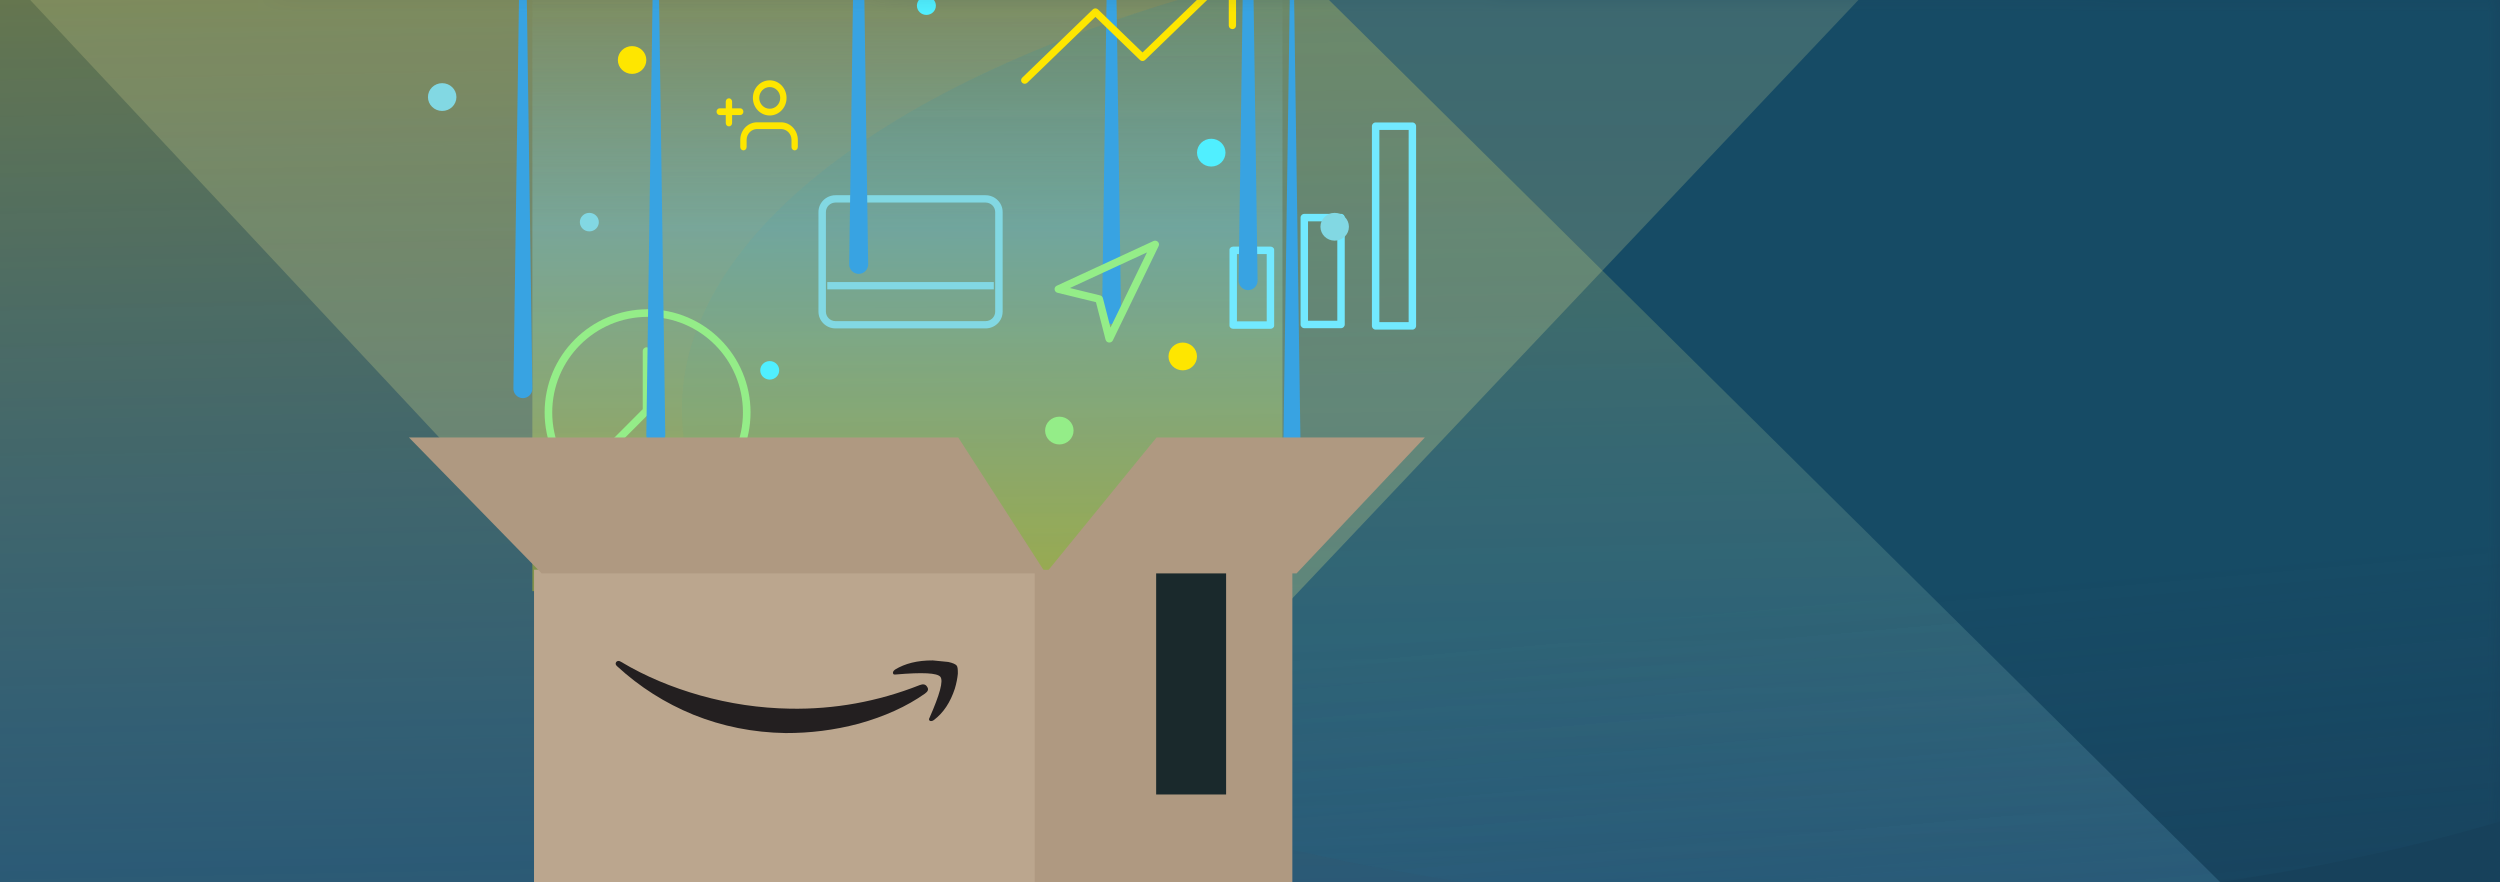 <svg width="102" height="36" viewBox="0 0 102 36" fill="none" xmlns="http://www.w3.org/2000/svg">
<g id="Graphic" clip-path="url(#clip0_617_9333)">
<g id="Default">
<path id="Rectangle" fill-rule="evenodd" clip-rule="evenodd" d="M-1 -1L169.12 -0.725V36.438H-1V-1Z" fill="#17415B"/>
<mask id="mask0_617_9333" style="mask-type:alpha" maskUnits="userSpaceOnUse" x="-1" y="-1" width="104" height="38">
<path id="Rectangle_2" fill-rule="evenodd" clip-rule="evenodd" d="M-1 -1L102.188 -0.721V37H-1V-1Z" fill="white"/>
</mask>
<g mask="url(#mask0_617_9333)">
<path id="Path 39" fill-rule="evenodd" clip-rule="evenodd" d="M148.668 93.487L48.711 -5.457L-0.07 -5.457V93.487H148.668Z" fill="url(#paint0_linear_617_9333)"/>
<ellipse id="Oval 2" rx="47.357" ry="20.388" transform="matrix(-1 0 0 1 75.175 16.713)" fill="url(#paint1_linear_617_9333)"/>
<path id="Path 28" opacity="0.711" fill-rule="evenodd" clip-rule="evenodd" d="M26.437 26.961L-0.309 -1.65L70.243 -1.927H77.646L49.59 27.728" fill="url(#paint2_linear_617_9333)"/>
<g id="Group 11">
<rect id="Rectangle_3" opacity="0.372" x="21.721" y="-5.435" width="30.603" height="29.553" fill="url(#paint3_linear_617_9333)"/>
<g id="Group 26">
<path id="Oval" fill-rule="evenodd" clip-rule="evenodd" d="M30.622 16.828C30.622 19.153 28.741 21.038 26.422 21.038C24.102 21.038 22.221 19.153 22.221 16.828C22.221 14.503 24.102 12.618 26.422 12.618C28.741 12.618 30.622 14.503 30.622 16.828ZM22.531 16.828C22.531 18.981 24.273 20.727 26.421 20.727C28.57 20.727 30.312 18.981 30.312 16.828C30.312 14.674 28.57 12.928 26.421 12.928C24.273 12.928 22.531 14.674 22.531 16.828Z" fill="#94ED88"/>
<path id="Shape" d="M25.055 17.865C24.995 17.926 24.995 18.024 25.056 18.085C25.116 18.145 25.214 18.145 25.275 18.084L26.488 16.868C26.517 16.839 26.534 16.8 26.534 16.758V14.326C26.534 14.24 26.464 14.17 26.379 14.17C26.293 14.17 26.224 14.24 26.224 14.326V16.694L25.055 17.865Z" fill="#94ED88"/>
</g>
<g id="Group 12">
<path id="Rectangle-path" fill-rule="evenodd" clip-rule="evenodd" d="M34.092 7.965H40.209C40.595 7.965 40.908 8.272 40.908 8.651V12.714C40.908 13.093 40.595 13.4 40.209 13.4H34.092C33.706 13.4 33.393 13.093 33.393 12.714V8.651C33.393 8.272 33.706 7.965 34.092 7.965ZM40.604 8.652C40.604 8.438 40.427 8.264 40.209 8.264H34.092C33.873 8.264 33.697 8.438 33.697 8.652V12.715C33.697 12.929 33.873 13.102 34.092 13.102H40.209C40.427 13.102 40.604 12.929 40.604 12.715V8.652Z" fill="#82D8E3"/>
<path id="Shape_2" d="M40.547 11.806V11.508H33.753V11.806H40.547Z" fill="#82D8E3"/>
</g>
<g id="Group 19">
<path id="Rectangle-path_2" fill-rule="evenodd" clip-rule="evenodd" d="M56.126 4.996H57.625C57.709 4.996 57.777 5.064 57.777 5.148V13.296C57.777 13.381 57.709 13.449 57.625 13.449H56.126C56.042 13.449 55.974 13.381 55.974 13.296V5.148C55.974 5.064 56.042 4.996 56.126 4.996ZM56.278 13.144H57.473V5.301H56.278V13.144Z" fill="#72E9FF"/>
<path id="Rectangle-path_3" fill-rule="evenodd" clip-rule="evenodd" d="M53.215 8.726H54.714C54.798 8.726 54.866 8.794 54.866 8.878V13.238C54.866 13.322 54.798 13.39 54.714 13.39H53.215C53.131 13.39 53.063 13.322 53.063 13.238V8.878C53.063 8.794 53.131 8.726 53.215 8.726ZM53.367 13.085H54.562V9.031H53.367V13.085Z" fill="#72E9FF"/>
<path id="Rectangle-path_4" fill-rule="evenodd" clip-rule="evenodd" d="M50.316 10.061H51.832C51.917 10.061 51.986 10.119 51.986 10.191V13.286C51.986 13.358 51.917 13.416 51.832 13.416H50.316C50.232 13.416 50.163 13.358 50.163 13.286V10.191C50.163 10.119 50.232 10.061 50.316 10.061ZM50.467 13.111H51.682V10.366H50.467V13.111Z" fill="#72E9FF"/>
</g>
<g id="Rectangle_4" filter="url(#filter0_f_617_9333)">
<path fill-rule="evenodd" clip-rule="evenodd" d="M52.711 -6.306L53.098 20.765C53.101 20.981 52.927 21.158 52.711 21.158C52.495 21.158 52.321 20.981 52.324 20.765L52.711 -6.306Z" fill="#38A3E2"/>
</g>
<g id="Rectangle_5" filter="url(#filter1_f_617_9333)">
<path fill-rule="evenodd" clip-rule="evenodd" d="M50.923 -15.626L51.31 11.445C51.313 11.661 51.139 11.838 50.923 11.838C50.707 11.838 50.533 11.661 50.536 11.445L50.923 -15.626Z" fill="#38A3E2"/>
</g>
<g id="Rectangle_6" filter="url(#filter2_f_617_9333)">
<path fill-rule="evenodd" clip-rule="evenodd" d="M26.757 -9.329L27.144 17.741C27.147 17.957 26.973 18.134 26.757 18.134C26.541 18.134 26.367 17.957 26.37 17.741L26.757 -9.329Z" fill="#38A3E2"/>
</g>
<g id="Rectangle_7" filter="url(#filter3_f_617_9333)">
<path fill-rule="evenodd" clip-rule="evenodd" d="M45.351 -14.243L45.738 12.828C45.741 13.043 45.567 13.22 45.351 13.22C45.135 13.22 44.961 13.043 44.964 12.828L45.351 -14.243Z" fill="#38A3E2"/>
</g>
<g id="Oval_2" filter="url(#filter4_f_617_9333)">
<ellipse cx="37.797" cy="0.231" rx="0.387" ry="0.378" fill="#50EFFF"/>
</g>
<g id="Oval_3" filter="url(#filter5_f_617_9333)">
<ellipse cx="43.221" cy="17.567" rx="0.581" ry="0.567" fill="#94ED88"/>
</g>
<g id="Group 6 Copy">
<path id="Fill 1" fill-rule="evenodd" clip-rule="evenodd" d="M21.791 37.187H52.728V23.248H21.791V37.187Z" fill="#AF9981"/>
<path id="Fill 2" fill-rule="evenodd" clip-rule="evenodd" d="M21.791 37.187H42.215V23.248H21.791V37.187Z" fill="#BBA68E"/>
<path id="Fill 7" fill-rule="evenodd" clip-rule="evenodd" d="M47.171 32.415H50.025V22.665H47.171V32.415Z" fill="#1A292C"/>
<path id="Fill 30" fill-rule="evenodd" clip-rule="evenodd" d="M42.666 23.394L47.189 17.848H58.135L52.899 23.394H42.666Z" fill="#AF9981"/>
<path id="Fill 31" fill-rule="evenodd" clip-rule="evenodd" d="M42.666 23.394L39.096 17.848H16.685L22.101 23.394H42.666Z" fill="#AF9981"/>
<g id="Group">
<path id="Fill 3" fill-rule="evenodd" clip-rule="evenodd" d="M25.142 27.008C25.191 26.955 25.26 26.949 25.342 27.005C26.328 27.595 27.407 28.044 28.57 28.374C29.768 28.711 30.988 28.893 32.233 28.914C34.041 28.945 35.808 28.63 37.526 27.951C37.657 27.899 37.767 27.914 37.827 28.023C37.901 28.125 37.858 28.212 37.739 28.298C36.994 28.825 36.086 29.235 35.035 29.527C34.026 29.794 33.033 29.912 32.05 29.909C30.723 29.887 29.476 29.637 28.288 29.159C27.134 28.687 26.1 28.029 25.187 27.191C25.112 27.129 25.1 27.068 25.142 27.008Z" fill="#231F20"/>
<path id="Fill 5" fill-rule="evenodd" clip-rule="evenodd" d="M39.03 27.152C38.982 27.098 38.879 27.05 38.692 27.008L38.06 26.945C37.434 26.941 36.924 27.07 36.516 27.32C36.452 27.372 36.417 27.424 36.437 27.471C36.436 27.51 36.477 27.531 36.554 27.519C37.641 27.425 38.239 27.455 38.368 27.615C38.497 27.782 38.341 28.339 37.927 29.281C37.884 29.346 37.904 29.392 37.946 29.413C37.994 29.427 38.05 29.421 38.113 29.369C38.494 29.08 38.773 28.656 38.957 28.099C39.024 27.876 39.062 27.672 39.08 27.488C39.083 27.311 39.071 27.199 39.03 27.152Z" fill="#231F20"/>
</g>
</g>
<g id="Oval_4" filter="url(#filter6_f_617_9333)">
<ellipse cx="18.041" cy="3.96" rx="0.581" ry="0.567" fill="#82D8E3"/>
</g>
<g id="Oval_5" filter="url(#filter7_f_617_9333)">
<ellipse cx="25.789" cy="2.448" rx="0.581" ry="0.567" fill="#FEE600"/>
</g>
<g id="Oval_6" filter="url(#filter8_f_617_9333)">
<ellipse cx="31.405" cy="15.11" rx="0.387" ry="0.378" fill="#50EFFF"/>
</g>
<g id="Oval_7" filter="url(#filter9_f_617_9333)">
<ellipse cx="24.045" cy="9.063" rx="0.387" ry="0.378" fill="#82D8E3"/>
</g>
<g id="Oval_8" filter="url(#filter10_f_617_9333)">
<ellipse cx="28.5" cy="-1.332" rx="0.581" ry="0.567" fill="#94ED88"/>
</g>
<g id="Oval_9" filter="url(#filter11_f_617_9333)">
<ellipse cx="54.455" cy="9.252" rx="0.581" ry="0.567" fill="#82D8E3"/>
</g>
<g id="Oval_10" filter="url(#filter12_f_617_9333)">
<ellipse cx="48.256" cy="14.543" rx="0.581" ry="0.567" fill="#FEE600"/>
</g>
<g id="Oval_11" filter="url(#filter13_f_617_9333)">
<ellipse cx="49.419" cy="6.228" rx="0.581" ry="0.567" fill="#50EFFF"/>
</g>
<g id="Rectangle_8" filter="url(#filter14_f_617_9333)">
<path fill-rule="evenodd" clip-rule="evenodd" d="M21.334 -11.219L21.721 15.851C21.724 16.067 21.55 16.244 21.334 16.244C21.118 16.244 20.943 16.067 20.947 15.851L21.334 -11.219Z" fill="#38A3E2"/>
</g>
<g id="Rectangle_9" filter="url(#filter15_f_617_9333)">
<path fill-rule="evenodd" clip-rule="evenodd" d="M35.034 -16.289L35.421 10.781C35.424 10.997 35.25 11.174 35.034 11.174C34.818 11.174 34.644 10.997 34.647 10.781L35.034 -16.289Z" fill="#38A3E2"/>
</g>
<path id="Shape_3" fill-rule="evenodd" clip-rule="evenodd" d="M43.117 11.657C42.983 11.719 43.003 11.911 43.147 11.946L44.715 12.329L45.107 13.859C45.143 14 45.34 14.019 45.404 13.888L47.272 10.04C47.336 9.909 47.196 9.772 47.061 9.834L43.117 11.657ZM44.999 12.164C44.985 12.109 44.941 12.065 44.884 12.052L43.652 11.751L46.797 10.298L45.307 13.366L44.999 12.164Z" fill="#94ED88"/>
<g id="Group 20">
<path id="Shape_4" d="M50.163 -1.289C50.221 -1.345 50.315 -1.345 50.373 -1.288C50.431 -1.232 50.43 -1.14 50.372 -1.084L46.719 2.448C46.661 2.504 46.568 2.504 46.51 2.448L44.692 0.69L41.913 3.377C41.855 3.433 41.761 3.433 41.703 3.376C41.645 3.32 41.646 3.228 41.704 3.172L44.588 0.384C44.645 0.328 44.739 0.328 44.797 0.384L46.615 2.141L50.163 -1.289Z" fill="#FEE600"/>
<path id="Shape_5" d="M47.976 -1.042C47.894 -1.042 47.828 -1.107 47.828 -1.186C47.828 -1.266 47.894 -1.331 47.976 -1.331H50.283C50.365 -1.331 50.431 -1.266 50.431 -1.186V1.044C50.431 1.124 50.365 1.189 50.283 1.189C50.201 1.189 50.134 1.124 50.134 1.044V-1.042H47.976Z" fill="#FEE600"/>
</g>
<g id="Group 25">
<path id="Shape_6" d="M30.203 5.998C30.203 6.074 30.261 6.135 30.333 6.135C30.404 6.135 30.462 6.074 30.462 5.998V5.708C30.462 5.464 30.653 5.265 30.89 5.265H31.865C32.102 5.265 32.293 5.464 32.293 5.708V5.998C32.293 6.074 32.351 6.135 32.422 6.135C32.493 6.135 32.551 6.074 32.551 5.998V5.708C32.551 5.311 32.243 4.99 31.865 4.99H30.89C30.511 4.99 30.203 5.311 30.203 5.708V5.998Z" fill="#FEE600"/>
<path id="Oval_12" fill-rule="evenodd" clip-rule="evenodd" d="M32.091 3.995C32.091 4.392 31.783 4.712 31.405 4.712C31.026 4.712 30.718 4.392 30.718 3.995C30.718 3.598 31.026 3.277 31.405 3.277C31.783 3.277 32.091 3.598 32.091 3.995ZM30.977 3.995C30.977 4.239 31.168 4.437 31.405 4.437C31.642 4.437 31.833 4.239 31.833 3.995C31.833 3.751 31.642 3.552 31.405 3.552C31.168 3.552 30.977 3.751 30.977 3.995Z" fill="#FEE600"/>
<path id="Shape_7" d="M29.87 4.149C29.87 4.073 29.812 4.011 29.741 4.011C29.669 4.011 29.611 4.073 29.611 4.149V5.019C29.611 5.095 29.669 5.156 29.741 5.156C29.812 5.156 29.87 5.095 29.87 5.019V4.149Z" fill="#FEE600"/>
<path id="Shape_8" d="M29.365 4.419C29.293 4.419 29.235 4.481 29.235 4.557C29.235 4.632 29.293 4.694 29.365 4.694H30.201C30.272 4.694 30.33 4.632 30.33 4.557C30.33 4.481 30.272 4.419 30.201 4.419H29.365Z" fill="#FEE600"/>
</g>
</g>
</g>
</g>
</g>
<defs>
<filter id="filter0_f_617_9333" x="50.32" y="-8.309" width="4.782" height="31.471" filterUnits="userSpaceOnUse" color-interpolation-filters="sRGB">
<feFlood flood-opacity="0" result="BackgroundImageFix"/>
<feBlend mode="normal" in="SourceGraphic" in2="BackgroundImageFix" result="shape"/>
<feGaussianBlur stdDeviation="1.002" result="effect1_foregroundBlur_617_9333"/>
</filter>
<filter id="filter1_f_617_9333" x="48.532" y="-17.629" width="4.782" height="31.471" filterUnits="userSpaceOnUse" color-interpolation-filters="sRGB">
<feFlood flood-opacity="0" result="BackgroundImageFix"/>
<feBlend mode="normal" in="SourceGraphic" in2="BackgroundImageFix" result="shape"/>
<feGaussianBlur stdDeviation="1.002" result="effect1_foregroundBlur_617_9333"/>
</filter>
<filter id="filter2_f_617_9333" x="24.366" y="-11.333" width="4.782" height="31.471" filterUnits="userSpaceOnUse" color-interpolation-filters="sRGB">
<feFlood flood-opacity="0" result="BackgroundImageFix"/>
<feBlend mode="normal" in="SourceGraphic" in2="BackgroundImageFix" result="shape"/>
<feGaussianBlur stdDeviation="1.002" result="effect1_foregroundBlur_617_9333"/>
</filter>
<filter id="filter3_f_617_9333" x="42.96" y="-16.247" width="4.782" height="31.471" filterUnits="userSpaceOnUse" color-interpolation-filters="sRGB">
<feFlood flood-opacity="0" result="BackgroundImageFix"/>
<feBlend mode="normal" in="SourceGraphic" in2="BackgroundImageFix" result="shape"/>
<feGaussianBlur stdDeviation="1.002" result="effect1_foregroundBlur_617_9333"/>
</filter>
<filter id="filter4_f_617_9333" x="35.406" y="-2.15" width="4.782" height="4.763" filterUnits="userSpaceOnUse" color-interpolation-filters="sRGB">
<feFlood flood-opacity="0" result="BackgroundImageFix"/>
<feBlend mode="normal" in="SourceGraphic" in2="BackgroundImageFix" result="shape"/>
<feGaussianBlur stdDeviation="1.002" result="effect1_foregroundBlur_617_9333"/>
</filter>
<filter id="filter5_f_617_9333" x="40.636" y="14.996" width="5.169" height="5.141" filterUnits="userSpaceOnUse" color-interpolation-filters="sRGB">
<feFlood flood-opacity="0" result="BackgroundImageFix"/>
<feBlend mode="normal" in="SourceGraphic" in2="BackgroundImageFix" result="shape"/>
<feGaussianBlur stdDeviation="1.002" result="effect1_foregroundBlur_617_9333"/>
</filter>
<filter id="filter6_f_617_9333" x="15.456" y="1.389" width="5.169" height="5.141" filterUnits="userSpaceOnUse" color-interpolation-filters="sRGB">
<feFlood flood-opacity="0" result="BackgroundImageFix"/>
<feBlend mode="normal" in="SourceGraphic" in2="BackgroundImageFix" result="shape"/>
<feGaussianBlur stdDeviation="1.002" result="effect1_foregroundBlur_617_9333"/>
</filter>
<filter id="filter7_f_617_9333" x="23.204" y="-0.122" width="5.169" height="5.141" filterUnits="userSpaceOnUse" color-interpolation-filters="sRGB">
<feFlood flood-opacity="0" result="BackgroundImageFix"/>
<feBlend mode="normal" in="SourceGraphic" in2="BackgroundImageFix" result="shape"/>
<feGaussianBlur stdDeviation="1.002" result="effect1_foregroundBlur_617_9333"/>
</filter>
<filter id="filter8_f_617_9333" x="29.014" y="12.728" width="4.782" height="4.763" filterUnits="userSpaceOnUse" color-interpolation-filters="sRGB">
<feFlood flood-opacity="0" result="BackgroundImageFix"/>
<feBlend mode="normal" in="SourceGraphic" in2="BackgroundImageFix" result="shape"/>
<feGaussianBlur stdDeviation="1.002" result="effect1_foregroundBlur_617_9333"/>
</filter>
<filter id="filter9_f_617_9333" x="21.654" y="6.681" width="4.782" height="4.763" filterUnits="userSpaceOnUse" color-interpolation-filters="sRGB">
<feFlood flood-opacity="0" result="BackgroundImageFix"/>
<feBlend mode="normal" in="SourceGraphic" in2="BackgroundImageFix" result="shape"/>
<feGaussianBlur stdDeviation="1.002" result="effect1_foregroundBlur_617_9333"/>
</filter>
<filter id="filter10_f_617_9333" x="25.916" y="-3.902" width="5.169" height="5.141" filterUnits="userSpaceOnUse" color-interpolation-filters="sRGB">
<feFlood flood-opacity="0" result="BackgroundImageFix"/>
<feBlend mode="normal" in="SourceGraphic" in2="BackgroundImageFix" result="shape"/>
<feGaussianBlur stdDeviation="1.002" result="effect1_foregroundBlur_617_9333"/>
</filter>
<filter id="filter11_f_617_9333" x="51.87" y="6.681" width="5.169" height="5.141" filterUnits="userSpaceOnUse" color-interpolation-filters="sRGB">
<feFlood flood-opacity="0" result="BackgroundImageFix"/>
<feBlend mode="normal" in="SourceGraphic" in2="BackgroundImageFix" result="shape"/>
<feGaussianBlur stdDeviation="1.002" result="effect1_foregroundBlur_617_9333"/>
</filter>
<filter id="filter12_f_617_9333" x="45.672" y="11.973" width="5.169" height="5.141" filterUnits="userSpaceOnUse" color-interpolation-filters="sRGB">
<feFlood flood-opacity="0" result="BackgroundImageFix"/>
<feBlend mode="normal" in="SourceGraphic" in2="BackgroundImageFix" result="shape"/>
<feGaussianBlur stdDeviation="1.002" result="effect1_foregroundBlur_617_9333"/>
</filter>
<filter id="filter13_f_617_9333" x="46.834" y="3.657" width="5.169" height="5.141" filterUnits="userSpaceOnUse" color-interpolation-filters="sRGB">
<feFlood flood-opacity="0" result="BackgroundImageFix"/>
<feBlend mode="normal" in="SourceGraphic" in2="BackgroundImageFix" result="shape"/>
<feGaussianBlur stdDeviation="1.002" result="effect1_foregroundBlur_617_9333"/>
</filter>
<filter id="filter14_f_617_9333" x="18.943" y="-13.223" width="4.782" height="31.471" filterUnits="userSpaceOnUse" color-interpolation-filters="sRGB">
<feFlood flood-opacity="0" result="BackgroundImageFix"/>
<feBlend mode="normal" in="SourceGraphic" in2="BackgroundImageFix" result="shape"/>
<feGaussianBlur stdDeviation="1.002" result="effect1_foregroundBlur_617_9333"/>
</filter>
<filter id="filter15_f_617_9333" x="32.643" y="-18.293" width="4.782" height="31.471" filterUnits="userSpaceOnUse" color-interpolation-filters="sRGB">
<feFlood flood-opacity="0" result="BackgroundImageFix"/>
<feBlend mode="normal" in="SourceGraphic" in2="BackgroundImageFix" result="shape"/>
<feGaussianBlur stdDeviation="1.002" result="effect1_foregroundBlur_617_9333"/>
</filter>
<linearGradient id="paint0_linear_617_9333" x1="37.973" y1="-4.745" x2="38.921" y2="43.608" gradientUnits="userSpaceOnUse">
<stop stop-color="#A79E39" stop-opacity="0.601"/>
<stop offset="1" stop-color="#5099D3" stop-opacity="0.217"/>
</linearGradient>
<linearGradient id="paint1_linear_617_9333" x1="7.246" y1="8.232" x2="4.219" y2="42.325" gradientUnits="userSpaceOnUse">
<stop stop-color="#146A83" stop-opacity="0.245"/>
<stop offset="0.526" stop-color="#266992" stop-opacity="0.016"/>
<stop offset="1" stop-color="#266992" stop-opacity="0.01"/>
</linearGradient>
<linearGradient id="paint2_linear_617_9333" x1="0.168" y1="-1.927" x2="0.168" y2="27.327" gradientUnits="userSpaceOnUse">
<stop stop-color="#FFF8A8" stop-opacity="0.224"/>
<stop offset="1" stop-color="#FFF689" stop-opacity="0.336"/>
</linearGradient>
<linearGradient id="paint3_linear_617_9333" x1="49.908" y1="24.119" x2="49.908" y2="-0.769" gradientUnits="userSpaceOnUse">
<stop stop-color="#FEE600"/>
<stop offset="0.595" stop-color="#82D8E3"/>
<stop offset="1" stop-color="#82D8E3" stop-opacity="0.01"/>
</linearGradient>
<clipPath id="clip0_617_9333">
<rect width="102" height="36" fill="white"/>
</clipPath>
</defs>
<script xmlns=""/></svg>